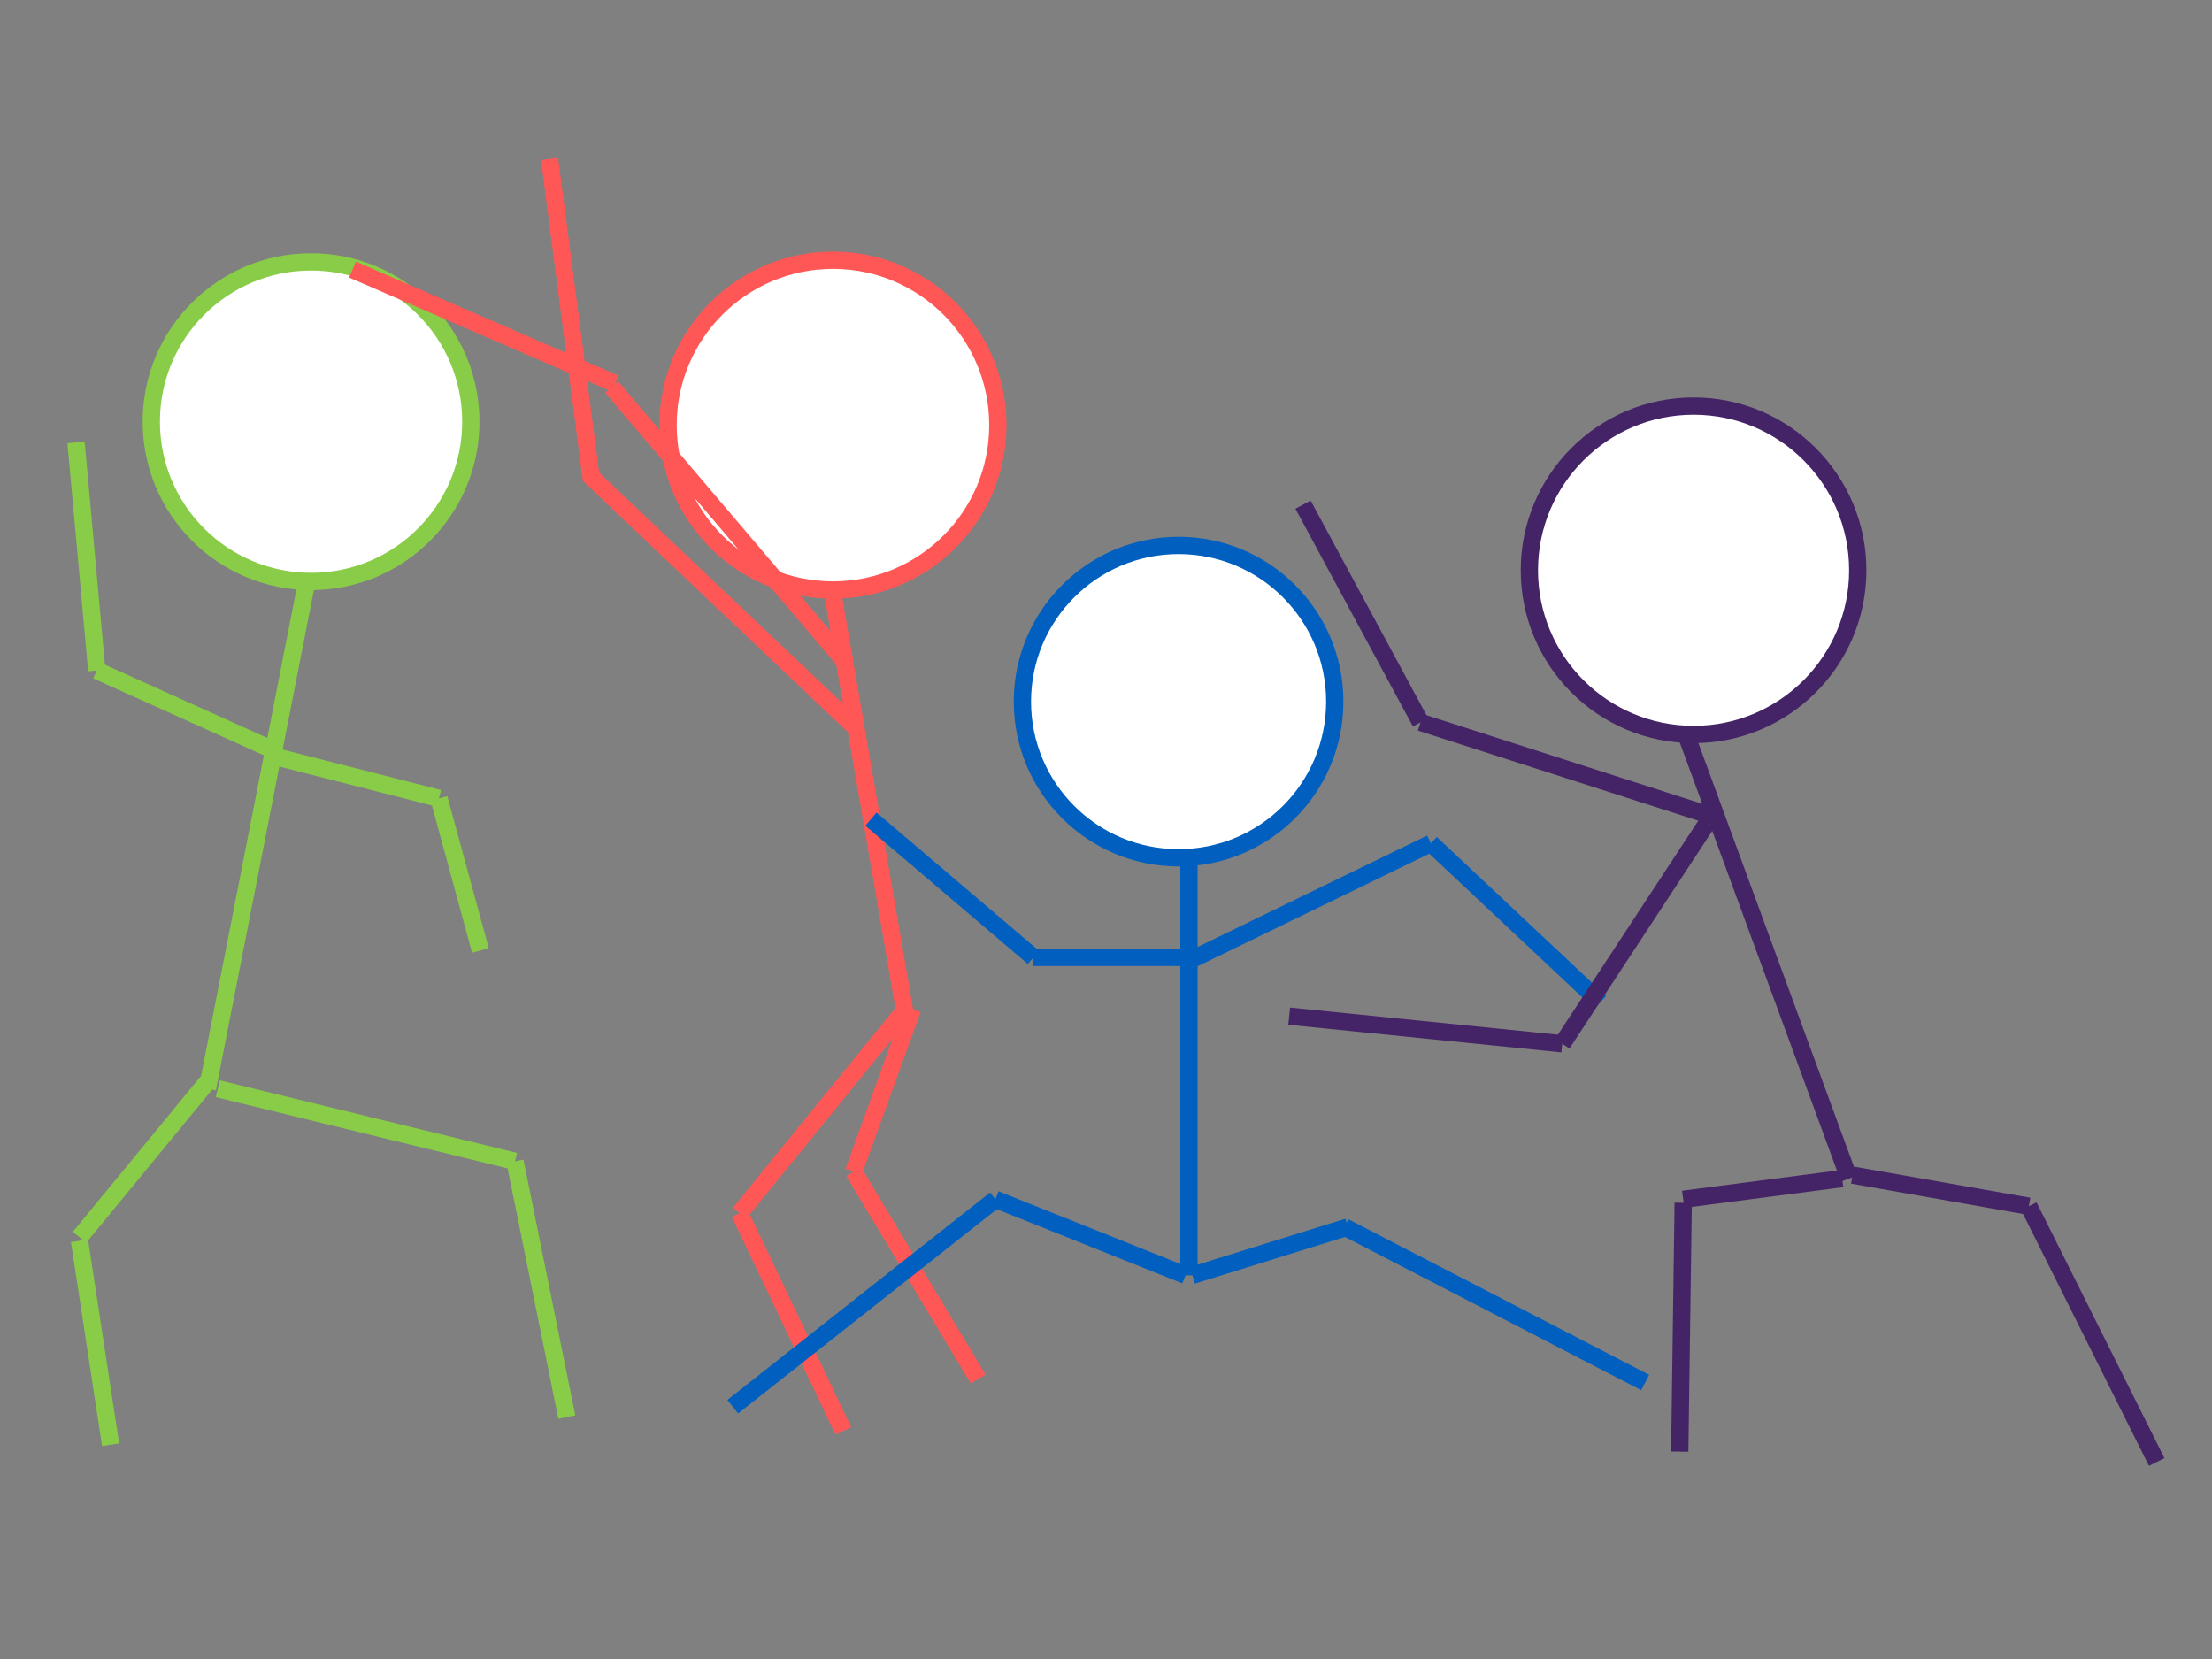<?xml version="1.0"?><svg width="640" height="480" xmlns="http://www.w3.org/2000/svg">
 <rect width="100%" height="100%" fill="#808080" stroke="none"/>
 <title>Stick Figures</title>
 <g>
  <title>Layer 1</title>
  <g id="svg_51">
   <circle id="svg_1" r="46.228" cy="122" cx="90" stroke-width="5" stroke="#89cc47" fill="#ffffff"/>
   <circle id="svg_2" r="47.707" cy="123" cx="241" stroke-width="5" stroke="#ff5656" fill="#ffffff"/>
   <circle id="svg_3" r="45.188" cy="203" cx="341" stroke-width="5" stroke="#005fbf" fill="#ffffff"/>
   <circle id="svg_4" r="47.508" cy="165" cx="490" stroke-width="5" stroke="#442466" fill="#ffffff"/>
   <line id="svg_5" y2="315" x2="60" y1="167" x1="89" stroke-linecap="null" stroke-linejoin="null" stroke-dasharray="null" stroke-width="5" stroke="#89cc47" fill="none"/>
   <line id="svg_6" y2="294" x2="262" y1="172" x1="241" stroke-linecap="null" stroke-linejoin="null" stroke-dasharray="null" stroke-width="5" stroke="#ff5656" fill="none"/>
   <line id="svg_7" y2="369" x2="344" y1="248" x1="344" stroke-linecap="null" stroke-linejoin="null" stroke-dasharray="null" stroke-width="5" stroke="#005fbf" fill="none"/>
   <line id="svg_8" y2="341" x2="535" y1="213" x1="488" stroke-linecap="null" stroke-linejoin="null" stroke-dasharray="null" stroke-width="5" stroke="#442466" fill="none"/>
   <line id="svg_9" y2="194" x2="28" y1="217" x1="79" stroke-linecap="null" stroke-linejoin="null" stroke-dasharray="null" stroke-width="5" stroke="#89cc47" fill="none"/>
   <line id="svg_10" y2="128" x2="22" y1="194" x1="28" stroke-linecap="null" stroke-linejoin="null" stroke-dasharray="null" stroke-width="5" stroke="#89cc47" fill="none"/>
   <line id="svg_11" y2="231" x2="127" y1="219" x1="80" stroke-linecap="null" stroke-linejoin="null" stroke-dasharray="null" stroke-width="5" stroke="#89cc47" fill="none"/>
   <line id="svg_12" y2="275" x2="139" y1="231" x1="127" stroke-linecap="null" stroke-linejoin="null" stroke-dasharray="null" stroke-width="5" stroke="#89cc47" fill="none"/>
   <line id="svg_13" y2="358" x2="23" y1="313" x1="60" stroke-linecap="null" stroke-linejoin="null" stroke-dasharray="null" stroke-width="5" stroke="#89cc47" fill="none"/>
   <line id="svg_14" y2="418" x2="32" y1="359" x1="23" stroke-linecap="null" stroke-linejoin="null" stroke-dasharray="null" stroke-width="5" stroke="#89cc47" fill="none"/>
   <line id="svg_15" y2="336" x2="149" y1="315" x1="63" stroke-linecap="null" stroke-linejoin="null" stroke-dasharray="null" stroke-width="5" stroke="#89cc47" fill="none"/>
   <line id="svg_16" y2="410" x2="164" y1="336" x1="149" stroke-linecap="null" stroke-linejoin="null" stroke-dasharray="null" stroke-width="5" stroke="#89cc47" fill="none"/>
   <line id="svg_17" y2="137" x2="170" y1="210" x1="247" stroke-linecap="null" stroke-linejoin="null" stroke-dasharray="null" stroke-width="5" stroke="#ff5656" fill="none"/>
   <line id="svg_18" y2="112" x2="177" y1="192" x1="245" stroke-linecap="null" stroke-linejoin="null" stroke-dasharray="null" stroke-width="5" stroke="#ff5656" fill="none"/>
   <line id="svg_23" y2="351" x2="214" y1="292" x1="262" stroke-linecap="null" stroke-linejoin="null" stroke-dasharray="null" stroke-width="5" stroke="#ff5656" fill="none"/>
   <line id="svg_24" y2="414" x2="244" y1="351" x1="214" stroke-linecap="null" stroke-linejoin="null" stroke-dasharray="null" stroke-width="5" stroke="#ff5656" fill="none"/>
   <line id="svg_25" y2="339" x2="247" y1="292" x1="264" stroke-linecap="null" stroke-linejoin="null" stroke-dasharray="null" stroke-width="5" stroke="#ff5656" fill="none"/>
   <line id="svg_26" y2="399" x2="283" y1="339" x1="247" stroke-linecap="null" stroke-linejoin="null" stroke-dasharray="null" stroke-width="5" stroke="#ff5656" fill="none"/>
   <line id="svg_31" y2="347" x2="288" y1="369" x1="343" stroke-linecap="null" stroke-linejoin="null" stroke-dasharray="null" stroke-width="5" stroke="#005fbf" fill="none"/>
   <line id="svg_32" y2="407" x2="212" y1="347" x1="288" stroke-linecap="null" stroke-linejoin="null" stroke-dasharray="null" stroke-width="5" stroke="#005fbf" fill="none"/>
   <line id="svg_35" y2="277" x2="299" y1="277" x1="344" stroke-linecap="null" stroke-linejoin="null" stroke-dasharray="null" stroke-width="5" stroke="#005fbf" fill="none"/>
   <line id="svg_36" y2="237" x2="252" y1="277" x1="299" stroke-linecap="null" stroke-linejoin="null" stroke-dasharray="null" stroke-width="5" stroke="#005fbf" fill="none"/>
   <line id="svg_37" y2="244" x2="414" y1="278" x1="344" stroke-linecap="null" stroke-linejoin="null" stroke-dasharray="null" stroke-width="5" stroke="#005fbf" fill="none"/>
   <line id="svg_38" y2="290" x2="463" y1="244" x1="414" stroke-linecap="null" stroke-linejoin="null" stroke-dasharray="null" stroke-width="5" stroke="#005fbf" fill="none"/>
   <line id="svg_39" y2="78" x2="102" y1="111" x1="178" stroke-linecap="null" stroke-linejoin="null" stroke-dasharray="null" stroke-width="5" stroke="#ff5656" fill="none"/>
   <line id="svg_40" y2="46" x2="159" y1="138" x1="171" stroke-linecap="null" stroke-linejoin="null" stroke-dasharray="null" stroke-width="5" stroke="#ff5656" fill="none"/>
   <line id="svg_41" y2="355" x2="390" y1="369" x1="345" stroke-linecap="null" stroke-linejoin="null" stroke-dasharray="null" stroke-width="5" stroke="#005fbf" fill="none"/>
   <line id="svg_42" y2="400" x2="476" y1="355" x1="389" stroke-linecap="null" stroke-linejoin="null" stroke-dasharray="null" stroke-width="5" stroke="#005fbf" fill="none"/>
   <line id="svg_43" y2="349" x2="587" y1="340" x1="536" stroke-linecap="null" stroke-linejoin="null" stroke-dasharray="null" stroke-width="5" stroke="#442466" fill="none"/>
   <line id="svg_44" y2="423" x2="624" y1="349" x1="587" stroke-linecap="null" stroke-linejoin="null" stroke-dasharray="null" stroke-width="5" stroke="#442466" fill="none"/>
   <line id="svg_45" y2="347" x2="487" y1="341" x1="533" stroke-linecap="null" stroke-linejoin="null" stroke-dasharray="null" stroke-width="5" stroke="#442466" fill="none"/>
   <line id="svg_46" y2="420" x2="486" y1="348" x1="487" stroke-linecap="null" stroke-linejoin="null" stroke-dasharray="null" stroke-width="5" stroke="#442466" fill="none"/>
   <line id="svg_47" y2="209" x2="411" y1="236" x1="495" stroke-linecap="null" stroke-linejoin="null" stroke-dasharray="null" stroke-width="5" stroke="#442466" fill="none"/>
   <line id="svg_48" y2="146" x2="377" y1="209" x1="411" stroke-linecap="null" stroke-linejoin="null" stroke-dasharray="null" stroke-width="5" stroke="#442466" fill="none"/>
   <line id="svg_49" y2="302" x2="452" y1="238" x1="494" stroke-linecap="null" stroke-linejoin="null" stroke-dasharray="null" stroke-width="5" stroke="#442466" fill="none"/>
   <line id="svg_50" y2="294" x2="373" y1="302" x1="452" stroke-linecap="null" stroke-linejoin="null" stroke-dasharray="null" stroke-width="5" stroke="#442466" fill="none"/>
  </g>
 </g>
</svg>